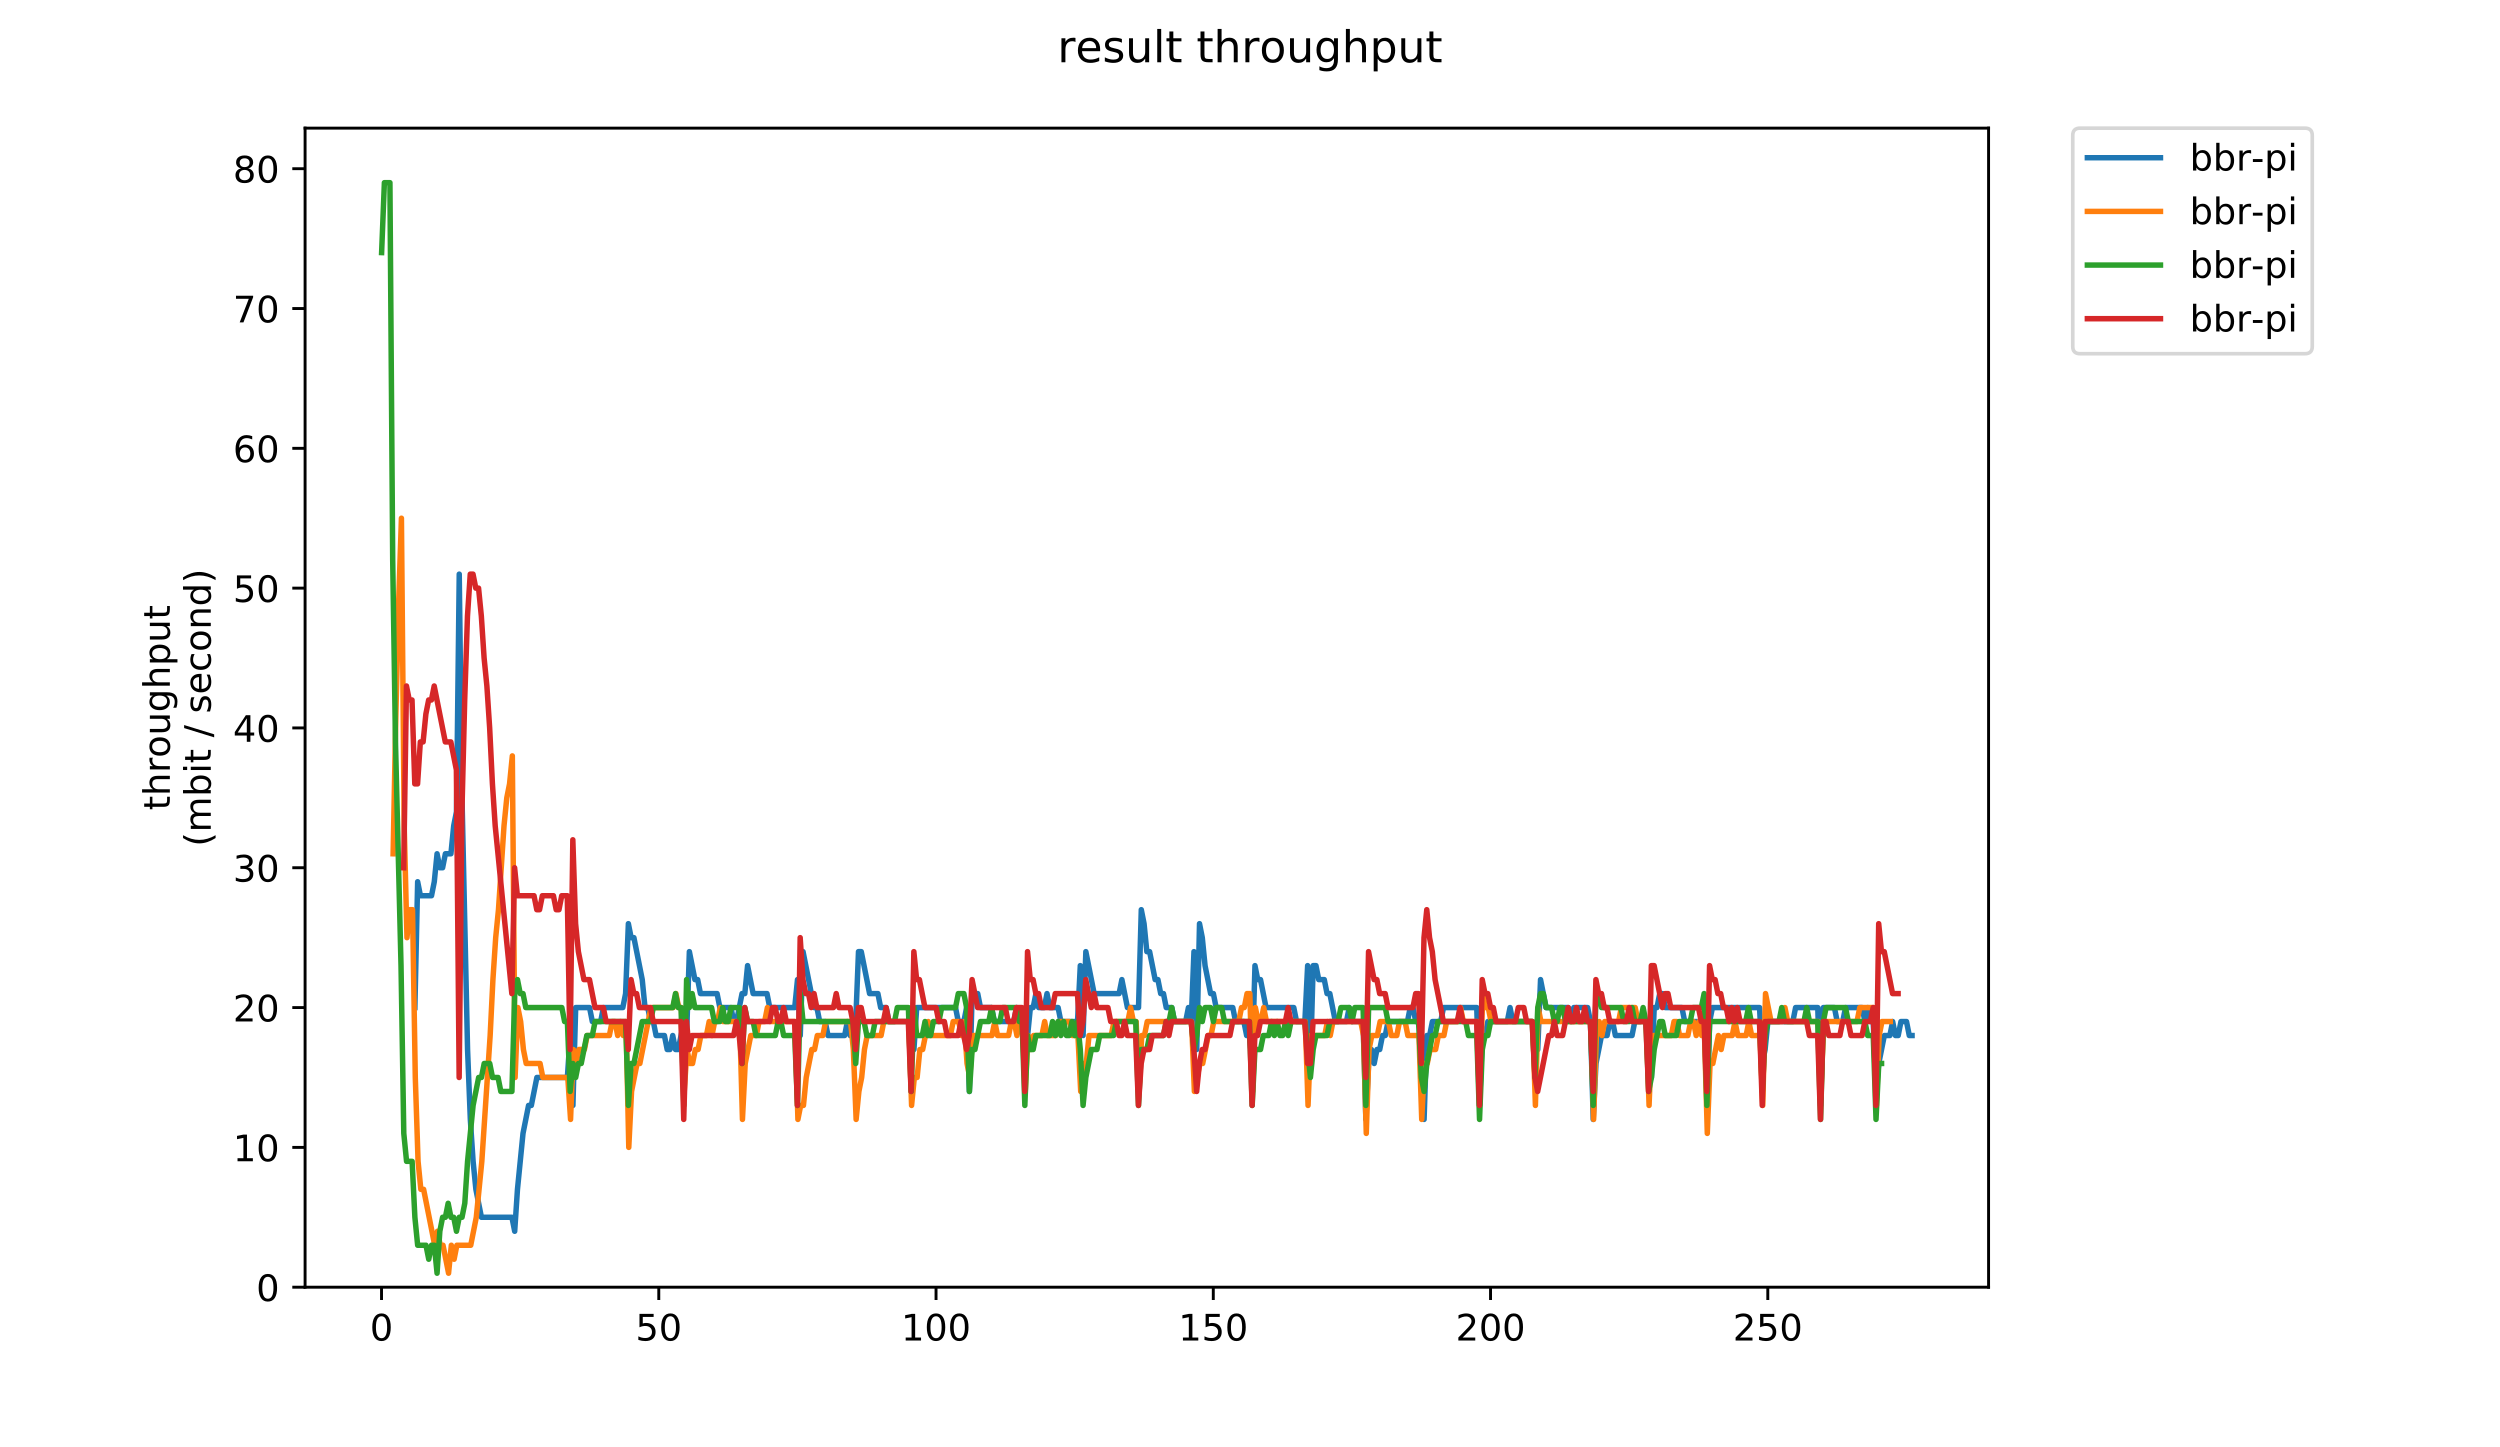 <?xml version="1.0" encoding="utf-8" standalone="no"?>
<!DOCTYPE svg PUBLIC "-//W3C//DTD SVG 1.1//EN"
  "http://www.w3.org/Graphics/SVG/1.1/DTD/svg11.dtd">
<!-- Created with matplotlib (https://matplotlib.org/) -->
<svg height="396pt" version="1.1" viewBox="0 0 684 396" width="684pt" xmlns="http://www.w3.org/2000/svg" xmlns:xlink="http://www.w3.org/1999/xlink">
 <defs>
  <style type="text/css">
*{stroke-linecap:butt;stroke-linejoin:round;}
  </style>
 </defs>
 <g id="figure_1">
  <g id="patch_1">
   <path d="M 0 396 
L 684 396 
L 684 0 
L 0 0 
z
" style="fill:#ffffff;"/>
  </g>
  <g id="axes_1">
   <g id="patch_2">
    <path d="M 83.472 352.174 
L 544.074 352.174 
L 544.074 35.062 
L 83.472 35.062 
z
" style="fill:#ffffff;"/>
   </g>
   <g id="matplotlib.axis_1">
    <g id="xtick_1">
     <g id="line2d_1">
      <defs>
       <path d="M 0 0 
L 0 3.5 
" id="m0db5b0844f" style="stroke:#000000;stroke-width:0.8;"/>
      </defs>
      <g>
       <use style="stroke:#000000;stroke-width:0.8;" x="104.386" xlink:href="#m0db5b0844f" y="352.174"/>
      </g>
     </g>
     <g id="text_1">
      <!-- 0 -->
      <defs>
       <path d="M 31.781 66.406 
Q 24.172 66.406 20.328 58.906 
Q 16.5 51.422 16.5 36.375 
Q 16.5 21.391 20.328 13.891 
Q 24.172 6.391 31.781 6.391 
Q 39.453 6.391 43.281 13.891 
Q 47.125 21.391 47.125 36.375 
Q 47.125 51.422 43.281 58.906 
Q 39.453 66.406 31.781 66.406 
z
M 31.781 74.219 
Q 44.047 74.219 50.516 64.516 
Q 56.984 54.828 56.984 36.375 
Q 56.984 17.969 50.516 8.266 
Q 44.047 -1.422 31.781 -1.422 
Q 19.531 -1.422 13.062 8.266 
Q 6.594 17.969 6.594 36.375 
Q 6.594 54.828 13.062 64.516 
Q 19.531 74.219 31.781 74.219 
z
" id="DejaVuSans-48"/>
      </defs>
      <g transform="translate(101.205 366.773)scale(0.1 -0.1)">
       <use xlink:href="#DejaVuSans-48"/>
      </g>
     </g>
    </g>
    <g id="xtick_2">
     <g id="line2d_2">
      <g>
       <use style="stroke:#000000;stroke-width:0.8;" x="180.243" xlink:href="#m0db5b0844f" y="352.174"/>
      </g>
     </g>
     <g id="text_2">
      <!-- 50 -->
      <defs>
       <path d="M 10.797 72.906 
L 49.516 72.906 
L 49.516 64.594 
L 19.828 64.594 
L 19.828 46.734 
Q 21.969 47.469 24.109 47.828 
Q 26.266 48.188 28.422 48.188 
Q 40.625 48.188 47.75 41.5 
Q 54.891 34.812 54.891 23.391 
Q 54.891 11.625 47.562 5.094 
Q 40.234 -1.422 26.906 -1.422 
Q 22.312 -1.422 17.547 -0.641 
Q 12.797 0.141 7.719 1.703 
L 7.719 11.625 
Q 12.109 9.234 16.797 8.062 
Q 21.484 6.891 26.703 6.891 
Q 35.156 6.891 40.078 11.328 
Q 45.016 15.766 45.016 23.391 
Q 45.016 31 40.078 35.438 
Q 35.156 39.891 26.703 39.891 
Q 22.75 39.891 18.812 39.016 
Q 14.891 38.141 10.797 36.281 
z
" id="DejaVuSans-53"/>
      </defs>
      <g transform="translate(173.88 366.773)scale(0.1 -0.1)">
       <use xlink:href="#DejaVuSans-53"/>
       <use x="63.623" xlink:href="#DejaVuSans-48"/>
      </g>
     </g>
    </g>
    <g id="xtick_3">
     <g id="line2d_3">
      <g>
       <use style="stroke:#000000;stroke-width:0.8;" x="256.099" xlink:href="#m0db5b0844f" y="352.174"/>
      </g>
     </g>
     <g id="text_3">
      <!-- 100 -->
      <defs>
       <path d="M 12.406 8.297 
L 28.516 8.297 
L 28.516 63.922 
L 10.984 60.406 
L 10.984 69.391 
L 28.422 72.906 
L 38.281 72.906 
L 38.281 8.297 
L 54.391 8.297 
L 54.391 0 
L 12.406 0 
z
" id="DejaVuSans-49"/>
      </defs>
      <g transform="translate(246.556 366.773)scale(0.1 -0.1)">
       <use xlink:href="#DejaVuSans-49"/>
       <use x="63.623" xlink:href="#DejaVuSans-48"/>
       <use x="127.246" xlink:href="#DejaVuSans-48"/>
      </g>
     </g>
    </g>
    <g id="xtick_4">
     <g id="line2d_4">
      <g>
       <use style="stroke:#000000;stroke-width:0.8;" x="331.956" xlink:href="#m0db5b0844f" y="352.174"/>
      </g>
     </g>
     <g id="text_4">
      <!-- 150 -->
      <g transform="translate(322.412 366.773)scale(0.1 -0.1)">
       <use xlink:href="#DejaVuSans-49"/>
       <use x="63.623" xlink:href="#DejaVuSans-53"/>
       <use x="127.246" xlink:href="#DejaVuSans-48"/>
      </g>
     </g>
    </g>
    <g id="xtick_5">
     <g id="line2d_5">
      <g>
       <use style="stroke:#000000;stroke-width:0.8;" x="407.813" xlink:href="#m0db5b0844f" y="352.174"/>
      </g>
     </g>
     <g id="text_5">
      <!-- 200 -->
      <defs>
       <path d="M 19.188 8.297 
L 53.609 8.297 
L 53.609 0 
L 7.328 0 
L 7.328 8.297 
Q 12.938 14.109 22.625 23.891 
Q 32.328 33.688 34.812 36.531 
Q 39.547 41.844 41.422 45.531 
Q 43.312 49.219 43.312 52.781 
Q 43.312 58.594 39.234 62.25 
Q 35.156 65.922 28.609 65.922 
Q 23.969 65.922 18.812 64.312 
Q 13.672 62.703 7.812 59.422 
L 7.812 69.391 
Q 13.766 71.781 18.938 73 
Q 24.125 74.219 28.422 74.219 
Q 39.75 74.219 46.484 68.547 
Q 53.219 62.891 53.219 53.422 
Q 53.219 48.922 51.531 44.891 
Q 49.859 40.875 45.406 35.406 
Q 44.188 33.984 37.641 27.219 
Q 31.109 20.453 19.188 8.297 
z
" id="DejaVuSans-50"/>
      </defs>
      <g transform="translate(398.269 366.773)scale(0.1 -0.1)">
       <use xlink:href="#DejaVuSans-50"/>
       <use x="63.623" xlink:href="#DejaVuSans-48"/>
       <use x="127.246" xlink:href="#DejaVuSans-48"/>
      </g>
     </g>
    </g>
    <g id="xtick_6">
     <g id="line2d_6">
      <g>
       <use style="stroke:#000000;stroke-width:0.8;" x="483.669" xlink:href="#m0db5b0844f" y="352.174"/>
      </g>
     </g>
     <g id="text_6">
      <!-- 250 -->
      <g transform="translate(474.126 366.773)scale(0.1 -0.1)">
       <use xlink:href="#DejaVuSans-50"/>
       <use x="63.623" xlink:href="#DejaVuSans-53"/>
       <use x="127.246" xlink:href="#DejaVuSans-48"/>
      </g>
     </g>
    </g>
   </g>
   <g id="matplotlib.axis_2">
    <g id="ytick_1">
     <g id="line2d_7">
      <defs>
       <path d="M 0 0 
L -3.5 0 
" id="meb0b88a85b" style="stroke:#000000;stroke-width:0.8;"/>
      </defs>
      <g>
       <use style="stroke:#000000;stroke-width:0.8;" x="83.472" xlink:href="#meb0b88a85b" y="352.174"/>
      </g>
     </g>
     <g id="text_7">
      <!-- 0 -->
      <g transform="translate(70.11 355.973)scale(0.1 -0.1)">
       <use xlink:href="#DejaVuSans-48"/>
      </g>
     </g>
    </g>
    <g id="ytick_2">
     <g id="line2d_8">
      <g>
       <use style="stroke:#000000;stroke-width:0.8;" x="83.472" xlink:href="#meb0b88a85b" y="313.922"/>
      </g>
     </g>
     <g id="text_8">
      <!-- 10 -->
      <g transform="translate(63.747 317.721)scale(0.1 -0.1)">
       <use xlink:href="#DejaVuSans-49"/>
       <use x="63.623" xlink:href="#DejaVuSans-48"/>
      </g>
     </g>
    </g>
    <g id="ytick_3">
     <g id="line2d_9">
      <g>
       <use style="stroke:#000000;stroke-width:0.8;" x="83.472" xlink:href="#meb0b88a85b" y="275.67"/>
      </g>
     </g>
     <g id="text_9">
      <!-- 20 -->
      <g transform="translate(63.747 279.469)scale(0.1 -0.1)">
       <use xlink:href="#DejaVuSans-50"/>
       <use x="63.623" xlink:href="#DejaVuSans-48"/>
      </g>
     </g>
    </g>
    <g id="ytick_4">
     <g id="line2d_10">
      <g>
       <use style="stroke:#000000;stroke-width:0.8;" x="83.472" xlink:href="#meb0b88a85b" y="237.417"/>
      </g>
     </g>
     <g id="text_10">
      <!-- 30 -->
      <defs>
       <path d="M 40.578 39.312 
Q 47.656 37.797 51.625 33 
Q 55.609 28.219 55.609 21.188 
Q 55.609 10.406 48.188 4.484 
Q 40.766 -1.422 27.094 -1.422 
Q 22.516 -1.422 17.656 -0.516 
Q 12.797 0.391 7.625 2.203 
L 7.625 11.719 
Q 11.719 9.328 16.594 8.109 
Q 21.484 6.891 26.812 6.891 
Q 36.078 6.891 40.938 10.547 
Q 45.797 14.203 45.797 21.188 
Q 45.797 27.641 41.281 31.266 
Q 36.766 34.906 28.719 34.906 
L 20.219 34.906 
L 20.219 43.016 
L 29.109 43.016 
Q 36.375 43.016 40.234 45.922 
Q 44.094 48.828 44.094 54.297 
Q 44.094 59.906 40.109 62.906 
Q 36.141 65.922 28.719 65.922 
Q 24.656 65.922 20.016 65.031 
Q 15.375 64.156 9.812 62.312 
L 9.812 71.094 
Q 15.438 72.656 20.344 73.438 
Q 25.25 74.219 29.594 74.219 
Q 40.828 74.219 47.359 69.109 
Q 53.906 64.016 53.906 55.328 
Q 53.906 49.266 50.438 45.094 
Q 46.969 40.922 40.578 39.312 
z
" id="DejaVuSans-51"/>
      </defs>
      <g transform="translate(63.747 241.216)scale(0.1 -0.1)">
       <use xlink:href="#DejaVuSans-51"/>
       <use x="63.623" xlink:href="#DejaVuSans-48"/>
      </g>
     </g>
    </g>
    <g id="ytick_5">
     <g id="line2d_11">
      <g>
       <use style="stroke:#000000;stroke-width:0.8;" x="83.472" xlink:href="#meb0b88a85b" y="199.165"/>
      </g>
     </g>
     <g id="text_11">
      <!-- 40 -->
      <defs>
       <path d="M 37.797 64.312 
L 12.891 25.391 
L 37.797 25.391 
z
M 35.203 72.906 
L 47.609 72.906 
L 47.609 25.391 
L 58.016 25.391 
L 58.016 17.188 
L 47.609 17.188 
L 47.609 0 
L 37.797 0 
L 37.797 17.188 
L 4.891 17.188 
L 4.891 26.703 
z
" id="DejaVuSans-52"/>
      </defs>
      <g transform="translate(63.747 202.964)scale(0.1 -0.1)">
       <use xlink:href="#DejaVuSans-52"/>
       <use x="63.623" xlink:href="#DejaVuSans-48"/>
      </g>
     </g>
    </g>
    <g id="ytick_6">
     <g id="line2d_12">
      <g>
       <use style="stroke:#000000;stroke-width:0.8;" x="83.472" xlink:href="#meb0b88a85b" y="160.913"/>
      </g>
     </g>
     <g id="text_12">
      <!-- 50 -->
      <g transform="translate(63.747 164.712)scale(0.1 -0.1)">
       <use xlink:href="#DejaVuSans-53"/>
       <use x="63.623" xlink:href="#DejaVuSans-48"/>
      </g>
     </g>
    </g>
    <g id="ytick_7">
     <g id="line2d_13">
      <g>
       <use style="stroke:#000000;stroke-width:0.8;" x="83.472" xlink:href="#meb0b88a85b" y="122.66"/>
      </g>
     </g>
     <g id="text_13">
      <!-- 60 -->
      <defs>
       <path d="M 33.016 40.375 
Q 26.375 40.375 22.484 35.828 
Q 18.609 31.297 18.609 23.391 
Q 18.609 15.531 22.484 10.953 
Q 26.375 6.391 33.016 6.391 
Q 39.656 6.391 43.531 10.953 
Q 47.406 15.531 47.406 23.391 
Q 47.406 31.297 43.531 35.828 
Q 39.656 40.375 33.016 40.375 
z
M 52.594 71.297 
L 52.594 62.312 
Q 48.875 64.062 45.094 64.984 
Q 41.312 65.922 37.594 65.922 
Q 27.828 65.922 22.672 59.328 
Q 17.531 52.734 16.797 39.406 
Q 19.672 43.656 24.016 45.922 
Q 28.375 48.188 33.594 48.188 
Q 44.578 48.188 50.953 41.516 
Q 57.328 34.859 57.328 23.391 
Q 57.328 12.156 50.688 5.359 
Q 44.047 -1.422 33.016 -1.422 
Q 20.359 -1.422 13.672 8.266 
Q 6.984 17.969 6.984 36.375 
Q 6.984 53.656 15.188 63.938 
Q 23.391 74.219 37.203 74.219 
Q 40.922 74.219 44.703 73.484 
Q 48.484 72.75 52.594 71.297 
z
" id="DejaVuSans-54"/>
      </defs>
      <g transform="translate(63.747 126.46)scale(0.1 -0.1)">
       <use xlink:href="#DejaVuSans-54"/>
       <use x="63.623" xlink:href="#DejaVuSans-48"/>
      </g>
     </g>
    </g>
    <g id="ytick_8">
     <g id="line2d_14">
      <g>
       <use style="stroke:#000000;stroke-width:0.8;" x="83.472" xlink:href="#meb0b88a85b" y="84.408"/>
      </g>
     </g>
     <g id="text_14">
      <!-- 70 -->
      <defs>
       <path d="M 8.203 72.906 
L 55.078 72.906 
L 55.078 68.703 
L 28.609 0 
L 18.312 0 
L 43.219 64.594 
L 8.203 64.594 
z
" id="DejaVuSans-55"/>
      </defs>
      <g transform="translate(63.747 88.207)scale(0.1 -0.1)">
       <use xlink:href="#DejaVuSans-55"/>
       <use x="63.623" xlink:href="#DejaVuSans-48"/>
      </g>
     </g>
    </g>
    <g id="ytick_9">
     <g id="line2d_15">
      <g>
       <use style="stroke:#000000;stroke-width:0.8;" x="83.472" xlink:href="#meb0b88a85b" y="46.156"/>
      </g>
     </g>
     <g id="text_15">
      <!-- 80 -->
      <defs>
       <path d="M 31.781 34.625 
Q 24.75 34.625 20.719 30.859 
Q 16.703 27.094 16.703 20.516 
Q 16.703 13.922 20.719 10.156 
Q 24.75 6.391 31.781 6.391 
Q 38.812 6.391 42.859 10.172 
Q 46.922 13.969 46.922 20.516 
Q 46.922 27.094 42.891 30.859 
Q 38.875 34.625 31.781 34.625 
z
M 21.922 38.812 
Q 15.578 40.375 12.031 44.719 
Q 8.5 49.078 8.5 55.328 
Q 8.5 64.062 14.719 69.141 
Q 20.953 74.219 31.781 74.219 
Q 42.672 74.219 48.875 69.141 
Q 55.078 64.062 55.078 55.328 
Q 55.078 49.078 51.531 44.719 
Q 48 40.375 41.703 38.812 
Q 48.828 37.156 52.797 32.312 
Q 56.781 27.484 56.781 20.516 
Q 56.781 9.906 50.312 4.234 
Q 43.844 -1.422 31.781 -1.422 
Q 19.734 -1.422 13.25 4.234 
Q 6.781 9.906 6.781 20.516 
Q 6.781 27.484 10.781 32.312 
Q 14.797 37.156 21.922 38.812 
z
M 18.312 54.391 
Q 18.312 48.734 21.844 45.562 
Q 25.391 42.391 31.781 42.391 
Q 38.141 42.391 41.719 45.562 
Q 45.312 48.734 45.312 54.391 
Q 45.312 60.062 41.719 63.234 
Q 38.141 66.406 31.781 66.406 
Q 25.391 66.406 21.844 63.234 
Q 18.312 60.062 18.312 54.391 
z
" id="DejaVuSans-56"/>
      </defs>
      <g transform="translate(63.747 49.955)scale(0.1 -0.1)">
       <use xlink:href="#DejaVuSans-56"/>
       <use x="63.623" xlink:href="#DejaVuSans-48"/>
      </g>
     </g>
    </g>
    <g id="text_16">
     <!-- throughput -->
     <defs>
      <path d="M 18.312 70.219 
L 18.312 54.688 
L 36.812 54.688 
L 36.812 47.703 
L 18.312 47.703 
L 18.312 18.016 
Q 18.312 11.328 20.141 9.422 
Q 21.969 7.516 27.594 7.516 
L 36.812 7.516 
L 36.812 0 
L 27.594 0 
Q 17.188 0 13.234 3.875 
Q 9.281 7.766 9.281 18.016 
L 9.281 47.703 
L 2.688 47.703 
L 2.688 54.688 
L 9.281 54.688 
L 9.281 70.219 
z
" id="DejaVuSans-116"/>
      <path d="M 54.891 33.016 
L 54.891 0 
L 45.906 0 
L 45.906 32.719 
Q 45.906 40.484 42.875 44.328 
Q 39.844 48.188 33.797 48.188 
Q 26.516 48.188 22.312 43.547 
Q 18.109 38.922 18.109 30.906 
L 18.109 0 
L 9.078 0 
L 9.078 75.984 
L 18.109 75.984 
L 18.109 46.188 
Q 21.344 51.125 25.703 53.562 
Q 30.078 56 35.797 56 
Q 45.219 56 50.047 50.172 
Q 54.891 44.344 54.891 33.016 
z
" id="DejaVuSans-104"/>
      <path d="M 41.109 46.297 
Q 39.594 47.172 37.812 47.578 
Q 36.031 48 33.891 48 
Q 26.266 48 22.188 43.047 
Q 18.109 38.094 18.109 28.812 
L 18.109 0 
L 9.078 0 
L 9.078 54.688 
L 18.109 54.688 
L 18.109 46.188 
Q 20.953 51.172 25.484 53.578 
Q 30.031 56 36.531 56 
Q 37.453 56 38.578 55.875 
Q 39.703 55.766 41.062 55.516 
z
" id="DejaVuSans-114"/>
      <path d="M 30.609 48.391 
Q 23.391 48.391 19.188 42.75 
Q 14.984 37.109 14.984 27.297 
Q 14.984 17.484 19.156 11.844 
Q 23.344 6.203 30.609 6.203 
Q 37.797 6.203 41.984 11.859 
Q 46.188 17.531 46.188 27.297 
Q 46.188 37.016 41.984 42.703 
Q 37.797 48.391 30.609 48.391 
z
M 30.609 56 
Q 42.328 56 49.016 48.375 
Q 55.719 40.766 55.719 27.297 
Q 55.719 13.875 49.016 6.219 
Q 42.328 -1.422 30.609 -1.422 
Q 18.844 -1.422 12.172 6.219 
Q 5.516 13.875 5.516 27.297 
Q 5.516 40.766 12.172 48.375 
Q 18.844 56 30.609 56 
z
" id="DejaVuSans-111"/>
      <path d="M 8.5 21.578 
L 8.5 54.688 
L 17.484 54.688 
L 17.484 21.922 
Q 17.484 14.156 20.5 10.266 
Q 23.531 6.391 29.594 6.391 
Q 36.859 6.391 41.078 11.031 
Q 45.312 15.672 45.312 23.688 
L 45.312 54.688 
L 54.297 54.688 
L 54.297 0 
L 45.312 0 
L 45.312 8.406 
Q 42.047 3.422 37.719 1 
Q 33.406 -1.422 27.688 -1.422 
Q 18.266 -1.422 13.375 4.438 
Q 8.5 10.297 8.5 21.578 
z
M 31.109 56 
z
" id="DejaVuSans-117"/>
      <path d="M 45.406 27.984 
Q 45.406 37.75 41.375 43.109 
Q 37.359 48.484 30.078 48.484 
Q 22.859 48.484 18.828 43.109 
Q 14.797 37.75 14.797 27.984 
Q 14.797 18.266 18.828 12.891 
Q 22.859 7.516 30.078 7.516 
Q 37.359 7.516 41.375 12.891 
Q 45.406 18.266 45.406 27.984 
z
M 54.391 6.781 
Q 54.391 -7.172 48.188 -13.984 
Q 42 -20.797 29.203 -20.797 
Q 24.469 -20.797 20.266 -20.094 
Q 16.062 -19.391 12.109 -17.922 
L 12.109 -9.188 
Q 16.062 -11.328 19.922 -12.344 
Q 23.781 -13.375 27.781 -13.375 
Q 36.625 -13.375 41.016 -8.766 
Q 45.406 -4.156 45.406 5.172 
L 45.406 9.625 
Q 42.625 4.781 38.281 2.391 
Q 33.938 0 27.875 0 
Q 17.828 0 11.672 7.656 
Q 5.516 15.328 5.516 27.984 
Q 5.516 40.672 11.672 48.328 
Q 17.828 56 27.875 56 
Q 33.938 56 38.281 53.609 
Q 42.625 51.219 45.406 46.391 
L 45.406 54.688 
L 54.391 54.688 
z
" id="DejaVuSans-103"/>
      <path d="M 18.109 8.203 
L 18.109 -20.797 
L 9.078 -20.797 
L 9.078 54.688 
L 18.109 54.688 
L 18.109 46.391 
Q 20.953 51.266 25.266 53.625 
Q 29.594 56 35.594 56 
Q 45.562 56 51.781 48.094 
Q 58.016 40.188 58.016 27.297 
Q 58.016 14.406 51.781 6.484 
Q 45.562 -1.422 35.594 -1.422 
Q 29.594 -1.422 25.266 0.953 
Q 20.953 3.328 18.109 8.203 
z
M 48.688 27.297 
Q 48.688 37.203 44.609 42.844 
Q 40.531 48.484 33.406 48.484 
Q 26.266 48.484 22.188 42.844 
Q 18.109 37.203 18.109 27.297 
Q 18.109 17.391 22.188 11.75 
Q 26.266 6.109 33.406 6.109 
Q 40.531 6.109 44.609 11.75 
Q 48.688 17.391 48.688 27.297 
z
" id="DejaVuSans-112"/>
     </defs>
     <g transform="translate(46.47 221.675)rotate(-90)scale(0.1 -0.1)">
      <use xlink:href="#DejaVuSans-116"/>
      <use x="39.209" xlink:href="#DejaVuSans-104"/>
      <use x="102.588" xlink:href="#DejaVuSans-114"/>
      <use x="143.67" xlink:href="#DejaVuSans-111"/>
      <use x="204.852" xlink:href="#DejaVuSans-117"/>
      <use x="268.23" xlink:href="#DejaVuSans-103"/>
      <use x="331.707" xlink:href="#DejaVuSans-104"/>
      <use x="395.086" xlink:href="#DejaVuSans-112"/>
      <use x="458.562" xlink:href="#DejaVuSans-117"/>
      <use x="521.941" xlink:href="#DejaVuSans-116"/>
     </g>
     <!-- (mbit / second) -->
     <defs>
      <path d="M 31 75.875 
Q 24.469 64.656 21.281 53.656 
Q 18.109 42.672 18.109 31.391 
Q 18.109 20.125 21.312 9.062 
Q 24.516 -2 31 -13.188 
L 23.188 -13.188 
Q 15.875 -1.703 12.234 9.375 
Q 8.594 20.453 8.594 31.391 
Q 8.594 42.281 12.203 53.312 
Q 15.828 64.359 23.188 75.875 
z
" id="DejaVuSans-40"/>
      <path d="M 52 44.188 
Q 55.375 50.25 60.062 53.125 
Q 64.75 56 71.094 56 
Q 79.641 56 84.281 50.016 
Q 88.922 44.047 88.922 33.016 
L 88.922 0 
L 79.891 0 
L 79.891 32.719 
Q 79.891 40.578 77.094 44.375 
Q 74.312 48.188 68.609 48.188 
Q 61.625 48.188 57.562 43.547 
Q 53.516 38.922 53.516 30.906 
L 53.516 0 
L 44.484 0 
L 44.484 32.719 
Q 44.484 40.625 41.703 44.406 
Q 38.922 48.188 33.109 48.188 
Q 26.219 48.188 22.156 43.531 
Q 18.109 38.875 18.109 30.906 
L 18.109 0 
L 9.078 0 
L 9.078 54.688 
L 18.109 54.688 
L 18.109 46.188 
Q 21.188 51.219 25.484 53.609 
Q 29.781 56 35.688 56 
Q 41.656 56 45.828 52.969 
Q 50 49.953 52 44.188 
z
" id="DejaVuSans-109"/>
      <path d="M 48.688 27.297 
Q 48.688 37.203 44.609 42.844 
Q 40.531 48.484 33.406 48.484 
Q 26.266 48.484 22.188 42.844 
Q 18.109 37.203 18.109 27.297 
Q 18.109 17.391 22.188 11.75 
Q 26.266 6.109 33.406 6.109 
Q 40.531 6.109 44.609 11.75 
Q 48.688 17.391 48.688 27.297 
z
M 18.109 46.391 
Q 20.953 51.266 25.266 53.625 
Q 29.594 56 35.594 56 
Q 45.562 56 51.781 48.094 
Q 58.016 40.188 58.016 27.297 
Q 58.016 14.406 51.781 6.484 
Q 45.562 -1.422 35.594 -1.422 
Q 29.594 -1.422 25.266 0.953 
Q 20.953 3.328 18.109 8.203 
L 18.109 0 
L 9.078 0 
L 9.078 75.984 
L 18.109 75.984 
z
" id="DejaVuSans-98"/>
      <path d="M 9.422 54.688 
L 18.406 54.688 
L 18.406 0 
L 9.422 0 
z
M 9.422 75.984 
L 18.406 75.984 
L 18.406 64.594 
L 9.422 64.594 
z
" id="DejaVuSans-105"/>
      <path id="DejaVuSans-32"/>
      <path d="M 25.391 72.906 
L 33.688 72.906 
L 8.297 -9.281 
L 0 -9.281 
z
" id="DejaVuSans-47"/>
      <path d="M 44.281 53.078 
L 44.281 44.578 
Q 40.484 46.531 36.375 47.5 
Q 32.281 48.484 27.875 48.484 
Q 21.188 48.484 17.844 46.438 
Q 14.5 44.391 14.5 40.281 
Q 14.5 37.156 16.891 35.375 
Q 19.281 33.594 26.516 31.984 
L 29.594 31.297 
Q 39.156 29.25 43.188 25.516 
Q 47.219 21.781 47.219 15.094 
Q 47.219 7.469 41.188 3.016 
Q 35.156 -1.422 24.609 -1.422 
Q 20.219 -1.422 15.453 -0.562 
Q 10.688 0.297 5.422 2 
L 5.422 11.281 
Q 10.406 8.688 15.234 7.391 
Q 20.062 6.109 24.812 6.109 
Q 31.156 6.109 34.562 8.281 
Q 37.984 10.453 37.984 14.406 
Q 37.984 18.062 35.516 20.016 
Q 33.062 21.969 24.703 23.781 
L 21.578 24.516 
Q 13.234 26.266 9.516 29.906 
Q 5.812 33.547 5.812 39.891 
Q 5.812 47.609 11.281 51.797 
Q 16.75 56 26.812 56 
Q 31.781 56 36.172 55.266 
Q 40.578 54.547 44.281 53.078 
z
" id="DejaVuSans-115"/>
      <path d="M 56.203 29.594 
L 56.203 25.203 
L 14.891 25.203 
Q 15.484 15.922 20.484 11.062 
Q 25.484 6.203 34.422 6.203 
Q 39.594 6.203 44.453 7.469 
Q 49.312 8.734 54.109 11.281 
L 54.109 2.781 
Q 49.266 0.734 44.188 -0.344 
Q 39.109 -1.422 33.891 -1.422 
Q 20.797 -1.422 13.156 6.188 
Q 5.516 13.812 5.516 26.812 
Q 5.516 40.234 12.766 48.109 
Q 20.016 56 32.328 56 
Q 43.359 56 49.781 48.891 
Q 56.203 41.797 56.203 29.594 
z
M 47.219 32.234 
Q 47.125 39.594 43.094 43.984 
Q 39.062 48.391 32.422 48.391 
Q 24.906 48.391 20.391 44.141 
Q 15.875 39.891 15.188 32.172 
z
" id="DejaVuSans-101"/>
      <path d="M 48.781 52.594 
L 48.781 44.188 
Q 44.969 46.297 41.141 47.344 
Q 37.312 48.391 33.406 48.391 
Q 24.656 48.391 19.812 42.844 
Q 14.984 37.312 14.984 27.297 
Q 14.984 17.281 19.812 11.734 
Q 24.656 6.203 33.406 6.203 
Q 37.312 6.203 41.141 7.25 
Q 44.969 8.297 48.781 10.406 
L 48.781 2.094 
Q 45.016 0.344 40.984 -0.531 
Q 36.969 -1.422 32.422 -1.422 
Q 20.062 -1.422 12.781 6.344 
Q 5.516 14.109 5.516 27.297 
Q 5.516 40.672 12.859 48.328 
Q 20.219 56 33.016 56 
Q 37.156 56 41.109 55.141 
Q 45.062 54.297 48.781 52.594 
z
" id="DejaVuSans-99"/>
      <path d="M 54.891 33.016 
L 54.891 0 
L 45.906 0 
L 45.906 32.719 
Q 45.906 40.484 42.875 44.328 
Q 39.844 48.188 33.797 48.188 
Q 26.516 48.188 22.312 43.547 
Q 18.109 38.922 18.109 30.906 
L 18.109 0 
L 9.078 0 
L 9.078 54.688 
L 18.109 54.688 
L 18.109 46.188 
Q 21.344 51.125 25.703 53.562 
Q 30.078 56 35.797 56 
Q 45.219 56 50.047 50.172 
Q 54.891 44.344 54.891 33.016 
z
" id="DejaVuSans-110"/>
      <path d="M 45.406 46.391 
L 45.406 75.984 
L 54.391 75.984 
L 54.391 0 
L 45.406 0 
L 45.406 8.203 
Q 42.578 3.328 38.25 0.953 
Q 33.938 -1.422 27.875 -1.422 
Q 17.969 -1.422 11.734 6.484 
Q 5.516 14.406 5.516 27.297 
Q 5.516 40.188 11.734 48.094 
Q 17.969 56 27.875 56 
Q 33.938 56 38.25 53.625 
Q 42.578 51.266 45.406 46.391 
z
M 14.797 27.297 
Q 14.797 17.391 18.875 11.75 
Q 22.953 6.109 30.078 6.109 
Q 37.203 6.109 41.297 11.75 
Q 45.406 17.391 45.406 27.297 
Q 45.406 37.203 41.297 42.844 
Q 37.203 48.484 30.078 48.484 
Q 22.953 48.484 18.875 42.844 
Q 14.797 37.203 14.797 27.297 
z
" id="DejaVuSans-100"/>
      <path d="M 8.016 75.875 
L 15.828 75.875 
Q 23.141 64.359 26.781 53.312 
Q 30.422 42.281 30.422 31.391 
Q 30.422 20.453 26.781 9.375 
Q 23.141 -1.703 15.828 -13.188 
L 8.016 -13.188 
Q 14.5 -2 17.703 9.062 
Q 20.906 20.125 20.906 31.391 
Q 20.906 42.672 17.703 53.656 
Q 14.5 64.656 8.016 75.875 
z
" id="DejaVuSans-41"/>
     </defs>
     <g transform="translate(57.668 231.609)rotate(-90)scale(0.1 -0.1)">
      <use xlink:href="#DejaVuSans-40"/>
      <use x="39.014" xlink:href="#DejaVuSans-109"/>
      <use x="136.426" xlink:href="#DejaVuSans-98"/>
      <use x="199.902" xlink:href="#DejaVuSans-105"/>
      <use x="227.686" xlink:href="#DejaVuSans-116"/>
      <use x="266.895" xlink:href="#DejaVuSans-32"/>
      <use x="298.682" xlink:href="#DejaVuSans-47"/>
      <use x="332.373" xlink:href="#DejaVuSans-32"/>
      <use x="364.16" xlink:href="#DejaVuSans-115"/>
      <use x="416.26" xlink:href="#DejaVuSans-101"/>
      <use x="477.783" xlink:href="#DejaVuSans-99"/>
      <use x="532.764" xlink:href="#DejaVuSans-111"/>
      <use x="593.945" xlink:href="#DejaVuSans-110"/>
      <use x="657.324" xlink:href="#DejaVuSans-100"/>
      <use x="720.801" xlink:href="#DejaVuSans-41"/>
     </g>
    </g>
   </g>
   <g id="line2d_16">
    <path clip-path="url(#padade8890e)" d="M 113.512 275.67 
L 114.27 241.242 
L 115.029 245.068 
L 118.063 245.068 
L 118.822 241.242 
L 119.58 233.592 
L 120.339 237.417 
L 121.097 237.417 
L 121.856 233.592 
L 123.373 233.592 
L 124.132 225.942 
L 124.89 222.116 
L 125.649 157.087 
L 126.407 218.291 
L 127.924 287.145 
L 128.683 306.271 
L 129.441 317.747 
L 130.2 325.398 
L 131.717 333.048 
L 140.061 333.048 
L 140.82 336.873 
L 141.579 325.398 
L 143.096 310.097 
L 144.613 302.446 
L 145.371 302.446 
L 146.889 294.796 
L 155.233 294.796 
L 155.991 283.32 
L 156.75 302.446 
L 157.508 275.67 
L 161.301 275.67 
L 162.06 279.495 
L 164.336 279.495 
L 165.094 275.67 
L 170.404 275.67 
L 171.163 271.844 
L 171.921 252.718 
L 172.68 256.543 
L 173.438 256.543 
L 175.714 268.019 
L 176.473 275.67 
L 177.231 275.67 
L 177.99 279.495 
L 178.748 279.495 
L 179.507 283.32 
L 181.783 283.32 
L 182.541 287.145 
L 183.3 287.145 
L 184.058 283.32 
L 184.817 287.145 
L 185.575 287.145 
L 187.093 279.495 
L 187.851 283.32 
L 188.61 260.369 
L 190.127 268.019 
L 190.885 268.019 
L 191.644 271.844 
L 196.195 271.844 
L 196.954 275.67 
L 199.988 275.67 
L 200.747 279.495 
L 201.505 279.495 
L 203.022 271.844 
L 203.781 271.844 
L 204.54 264.194 
L 206.057 271.844 
L 209.85 271.844 
L 210.608 275.67 
L 217.435 275.67 
L 218.194 268.019 
L 218.952 283.32 
L 219.711 260.369 
L 222.745 275.67 
L 223.504 275.67 
L 224.262 279.495 
L 225.779 279.495 
L 226.538 283.32 
L 231.089 283.32 
L 231.848 279.495 
L 232.607 283.32 
L 233.365 279.495 
L 234.124 279.495 
L 234.882 260.369 
L 235.641 260.369 
L 237.916 271.844 
L 240.192 271.844 
L 240.951 275.67 
L 242.468 275.67 
L 243.226 279.495 
L 248.536 279.495 
L 250.054 287.145 
L 250.812 275.67 
L 261.432 275.67 
L 262.191 279.495 
L 263.708 279.495 
L 264.466 275.67 
L 265.225 298.621 
L 265.983 271.844 
L 267.501 271.844 
L 268.259 275.67 
L 271.293 275.67 
L 272.052 279.495 
L 277.362 279.495 
L 278.121 275.67 
L 278.879 279.495 
L 279.638 279.495 
L 280.396 290.97 
L 281.913 275.67 
L 282.672 275.67 
L 283.43 271.844 
L 284.189 275.67 
L 285.706 275.67 
L 286.465 271.844 
L 287.223 275.67 
L 289.499 275.67 
L 290.258 279.495 
L 294.809 279.495 
L 295.568 264.194 
L 296.326 283.32 
L 297.085 260.369 
L 299.36 271.844 
L 306.187 271.844 
L 306.946 268.019 
L 308.463 275.67 
L 311.497 275.67 
L 312.256 248.893 
L 313.015 252.718 
L 313.773 260.369 
L 314.532 260.369 
L 316.049 268.019 
L 316.807 268.019 
L 317.566 271.844 
L 318.325 271.844 
L 319.083 275.67 
L 320.6 275.67 
L 321.359 279.495 
L 324.393 279.495 
L 325.152 275.67 
L 325.91 279.495 
L 326.669 260.369 
L 327.427 287.145 
L 328.186 252.718 
L 328.944 256.543 
L 329.703 264.194 
L 331.22 271.844 
L 331.979 271.844 
L 332.737 275.67 
L 337.289 275.67 
L 338.047 279.495 
L 340.323 279.495 
L 341.082 283.32 
L 341.84 283.32 
L 342.599 290.97 
L 343.357 264.194 
L 344.116 268.019 
L 344.874 268.019 
L 346.391 275.67 
L 353.977 275.67 
L 354.736 279.495 
L 357.011 279.495 
L 357.77 264.194 
L 358.529 290.97 
L 359.287 264.194 
L 360.046 264.194 
L 360.804 268.019 
L 362.321 268.019 
L 363.08 271.844 
L 363.839 271.844 
L 365.356 279.495 
L 368.39 279.495 
L 369.148 275.67 
L 369.907 279.495 
L 372.941 279.495 
L 373.7 306.271 
L 374.458 290.97 
L 375.217 287.145 
L 375.976 290.97 
L 376.734 287.145 
L 377.493 287.145 
L 378.251 283.32 
L 379.01 283.32 
L 379.768 279.495 
L 385.078 279.495 
L 385.837 275.67 
L 386.596 275.67 
L 387.354 279.495 
L 388.113 279.495 
L 388.871 283.32 
L 389.63 306.271 
L 390.388 283.32 
L 391.147 283.32 
L 391.905 279.495 
L 394.181 279.495 
L 394.94 275.67 
L 404.043 275.67 
L 404.801 302.446 
L 405.56 283.32 
L 406.318 283.32 
L 407.077 279.495 
L 412.387 279.495 
L 413.145 275.67 
L 413.904 279.495 
L 419.214 279.495 
L 420.731 287.145 
L 421.49 268.019 
L 423.007 275.67 
L 429.075 275.67 
L 429.834 279.495 
L 430.592 275.67 
L 434.385 275.67 
L 435.144 279.495 
L 435.902 306.271 
L 436.661 290.97 
L 438.178 283.32 
L 439.695 283.32 
L 440.454 279.495 
L 441.212 279.495 
L 441.971 283.32 
L 446.522 283.32 
L 447.281 279.495 
L 450.315 279.495 
L 451.832 294.796 
L 452.591 275.67 
L 453.349 275.67 
L 454.108 271.844 
L 454.866 271.844 
L 455.625 275.67 
L 460.176 275.67 
L 460.935 279.495 
L 466.245 279.495 
L 467.004 302.446 
L 467.762 279.495 
L 468.521 275.67 
L 481.416 275.67 
L 482.175 290.97 
L 482.933 287.145 
L 483.692 279.495 
L 490.519 279.495 
L 491.278 275.67 
L 497.346 275.67 
L 498.105 302.446 
L 498.863 275.67 
L 501.898 275.67 
L 502.656 279.495 
L 504.173 279.495 
L 504.932 275.67 
L 509.483 275.67 
L 510.242 279.495 
L 511 275.67 
L 511.759 279.495 
L 512.518 279.495 
L 513.276 298.621 
L 514.035 290.97 
L 515.552 283.32 
L 517.069 283.32 
L 517.828 279.495 
L 518.586 283.32 
L 519.345 283.32 
L 520.103 279.495 
L 521.62 279.495 
L 522.379 283.32 
L 523.137 283.32 
L 523.137 283.32 
" style="fill:none;stroke:#1f77b4;stroke-linecap:square;stroke-width:1.5;"/>
   </g>
   <g id="line2d_17">
    <path clip-path="url(#padade8890e)" d="M 107.555 233.592 
L 108.314 195.34 
L 109.072 164.738 
L 109.831 141.786 
L 110.59 225.942 
L 111.348 256.543 
L 112.107 248.893 
L 112.865 248.893 
L 113.624 294.796 
L 114.382 317.747 
L 115.141 325.398 
L 115.9 325.398 
L 118.934 340.698 
L 119.692 336.873 
L 120.451 340.698 
L 121.21 340.698 
L 122.727 348.349 
L 123.485 340.698 
L 124.244 344.524 
L 125.002 340.698 
L 128.795 340.698 
L 130.312 333.048 
L 131.829 317.747 
L 134.105 283.32 
L 134.864 268.019 
L 135.622 256.543 
L 136.381 248.893 
L 137.898 225.942 
L 138.657 218.291 
L 139.415 214.466 
L 140.174 206.815 
L 140.932 294.796 
L 141.691 275.67 
L 142.449 279.495 
L 143.208 287.145 
L 143.967 290.97 
L 147.759 290.97 
L 148.518 294.796 
L 155.345 294.796 
L 156.104 306.271 
L 156.862 287.145 
L 157.621 290.97 
L 158.379 287.145 
L 159.896 287.145 
L 160.655 283.32 
L 166.723 283.32 
L 167.482 279.495 
L 168.241 279.495 
L 168.999 283.32 
L 169.758 279.495 
L 170.516 283.32 
L 171.275 279.495 
L 172.033 313.922 
L 172.792 298.621 
L 174.309 290.97 
L 175.068 290.97 
L 178.102 275.67 
L 184.171 275.67 
L 184.929 271.844 
L 185.688 275.67 
L 186.446 275.67 
L 187.205 298.621 
L 187.963 287.145 
L 188.722 290.97 
L 189.48 290.97 
L 190.239 287.145 
L 190.998 287.145 
L 191.756 283.32 
L 193.273 283.32 
L 194.032 279.495 
L 194.79 283.32 
L 195.549 279.495 
L 196.308 279.495 
L 197.066 275.67 
L 197.825 279.495 
L 202.376 279.495 
L 203.135 306.271 
L 203.893 290.97 
L 205.41 283.32 
L 206.928 283.32 
L 207.686 279.495 
L 209.203 279.495 
L 209.962 275.67 
L 210.72 279.495 
L 217.547 279.495 
L 218.306 306.271 
L 219.065 302.446 
L 219.823 302.446 
L 220.582 294.796 
L 222.099 287.145 
L 222.857 287.145 
L 223.616 283.32 
L 225.133 283.32 
L 225.892 279.495 
L 232.719 279.495 
L 233.477 287.145 
L 234.236 306.271 
L 234.994 298.621 
L 235.753 294.796 
L 236.512 287.145 
L 237.27 283.32 
L 241.063 283.32 
L 241.822 279.495 
L 248.649 279.495 
L 249.407 302.446 
L 250.166 294.796 
L 250.924 294.796 
L 251.683 287.145 
L 252.442 287.145 
L 253.959 279.495 
L 254.717 283.32 
L 260.027 283.32 
L 260.786 279.495 
L 262.303 279.495 
L 263.061 283.32 
L 263.82 279.495 
L 264.579 290.97 
L 265.337 294.796 
L 266.096 283.32 
L 271.406 283.32 
L 272.164 279.495 
L 272.923 283.32 
L 275.957 283.32 
L 276.716 279.495 
L 277.474 279.495 
L 278.233 283.32 
L 278.991 279.495 
L 279.75 279.495 
L 280.508 298.621 
L 281.267 283.32 
L 282.026 287.145 
L 282.784 283.32 
L 285.06 283.32 
L 285.818 279.495 
L 286.577 283.32 
L 288.853 283.32 
L 289.611 279.495 
L 292.646 279.495 
L 293.404 283.32 
L 294.921 283.32 
L 295.68 298.621 
L 296.438 290.97 
L 297.197 290.97 
L 297.955 283.32 
L 304.024 283.32 
L 304.783 279.495 
L 308.575 279.495 
L 309.334 275.67 
L 310.093 279.495 
L 310.851 279.495 
L 311.61 298.621 
L 312.368 283.32 
L 313.127 283.32 
L 313.885 279.495 
L 326.022 279.495 
L 326.781 298.621 
L 328.298 290.97 
L 329.057 290.97 
L 330.574 283.32 
L 331.332 283.32 
L 332.091 279.495 
L 338.918 279.495 
L 339.677 275.67 
L 340.435 275.67 
L 341.194 271.844 
L 341.952 271.844 
L 342.711 298.621 
L 343.469 275.67 
L 344.228 279.495 
L 344.987 279.495 
L 345.745 275.67 
L 346.504 279.495 
L 357.124 279.495 
L 357.882 302.446 
L 358.641 283.32 
L 362.434 283.32 
L 363.192 279.495 
L 363.951 283.32 
L 364.709 279.495 
L 372.295 279.495 
L 373.054 283.32 
L 373.812 310.097 
L 374.571 287.145 
L 375.329 283.32 
L 376.846 283.32 
L 377.605 279.495 
L 379.881 279.495 
L 380.639 283.32 
L 382.156 283.32 
L 382.915 279.495 
L 384.432 279.495 
L 385.191 283.32 
L 388.225 283.32 
L 388.983 306.271 
L 389.742 290.97 
L 390.501 290.97 
L 391.259 287.145 
L 392.776 287.145 
L 393.535 283.32 
L 395.052 283.32 
L 395.811 279.495 
L 398.845 279.495 
L 399.603 275.67 
L 400.362 279.495 
L 404.155 279.495 
L 404.913 298.621 
L 405.672 271.844 
L 406.431 275.67 
L 407.189 275.67 
L 407.948 279.495 
L 419.326 279.495 
L 420.085 302.446 
L 420.843 275.67 
L 421.602 279.495 
L 435.256 279.495 
L 436.015 306.271 
L 436.773 283.32 
L 437.532 279.495 
L 438.29 283.32 
L 439.049 279.495 
L 442.842 279.495 
L 443.6 275.67 
L 447.393 275.67 
L 448.152 279.495 
L 450.427 279.495 
L 451.186 302.446 
L 451.944 283.32 
L 457.254 283.32 
L 458.013 279.495 
L 458.772 279.495 
L 459.53 283.32 
L 461.806 283.32 
L 462.564 279.495 
L 463.323 279.495 
L 464.082 283.32 
L 464.84 279.495 
L 465.599 283.32 
L 466.357 283.32 
L 467.116 310.097 
L 467.874 290.97 
L 468.633 290.97 
L 470.15 283.32 
L 470.909 287.145 
L 471.667 283.32 
L 473.943 283.32 
L 474.701 279.495 
L 475.46 283.32 
L 477.736 283.32 
L 478.494 279.495 
L 479.253 283.32 
L 481.529 283.32 
L 482.287 302.446 
L 483.046 271.844 
L 484.563 279.495 
L 487.597 279.495 
L 488.356 275.67 
L 489.114 279.495 
L 497.458 279.495 
L 498.217 298.621 
L 498.976 279.495 
L 508.078 279.495 
L 508.837 275.67 
L 512.63 275.67 
L 513.388 302.446 
L 514.147 283.32 
L 514.906 279.495 
L 517.181 279.495 
L 517.181 279.495 
" style="fill:none;stroke:#ff7f0e;stroke-linecap:square;stroke-width:1.5;"/>
   </g>
   <g id="line2d_18">
    <path clip-path="url(#padade8890e)" d="M 104.409 69.107 
L 105.167 49.981 
L 106.684 49.981 
L 107.443 153.262 
L 108.202 202.99 
L 109.719 264.194 
L 110.477 310.097 
L 111.236 317.747 
L 112.753 317.747 
L 113.512 333.048 
L 114.27 340.698 
L 116.546 340.698 
L 117.304 344.524 
L 118.063 340.698 
L 118.822 340.698 
L 119.58 348.349 
L 120.339 336.873 
L 121.097 333.048 
L 121.856 333.048 
L 122.614 329.223 
L 123.373 333.048 
L 124.132 333.048 
L 124.89 336.873 
L 125.649 333.048 
L 126.407 333.048 
L 127.166 329.223 
L 127.924 317.747 
L 129.441 302.446 
L 130.959 294.796 
L 131.717 294.796 
L 132.476 290.97 
L 133.993 290.97 
L 134.751 294.796 
L 136.269 294.796 
L 137.027 298.621 
L 140.061 298.621 
L 140.82 271.844 
L 141.579 268.019 
L 142.337 271.844 
L 143.096 271.844 
L 143.854 275.67 
L 153.716 275.67 
L 154.474 279.495 
L 155.233 279.495 
L 155.991 298.621 
L 156.75 290.97 
L 157.508 294.796 
L 158.267 290.97 
L 159.026 290.97 
L 160.543 283.32 
L 162.06 283.32 
L 162.818 279.495 
L 171.163 279.495 
L 171.921 302.446 
L 172.68 290.97 
L 173.438 290.97 
L 175.714 279.495 
L 177.99 279.495 
L 178.748 275.67 
L 184.058 275.67 
L 184.817 271.844 
L 185.575 275.67 
L 186.334 275.67 
L 187.093 302.446 
L 187.851 268.019 
L 188.61 275.67 
L 189.368 271.844 
L 190.127 275.67 
L 194.678 275.67 
L 195.437 279.495 
L 196.954 279.495 
L 197.712 275.67 
L 198.471 279.495 
L 199.23 279.495 
L 199.988 275.67 
L 202.264 275.67 
L 203.022 290.97 
L 203.781 275.67 
L 204.54 279.495 
L 206.057 279.495 
L 206.815 283.32 
L 212.125 283.32 
L 212.884 279.495 
L 213.642 279.495 
L 214.401 283.32 
L 217.435 283.32 
L 218.194 302.446 
L 218.952 271.844 
L 219.711 279.495 
L 233.365 279.495 
L 234.124 290.97 
L 234.882 279.495 
L 236.399 279.495 
L 237.158 283.32 
L 238.675 283.32 
L 239.434 279.495 
L 244.744 279.495 
L 245.502 275.67 
L 248.536 275.67 
L 249.295 298.621 
L 250.054 275.67 
L 250.812 283.32 
L 252.329 283.32 
L 253.088 279.495 
L 253.846 283.32 
L 254.605 283.32 
L 255.364 279.495 
L 256.881 279.495 
L 257.639 275.67 
L 261.432 275.67 
L 262.191 271.844 
L 263.708 271.844 
L 264.466 275.67 
L 265.225 298.621 
L 265.983 287.145 
L 266.742 287.145 
L 268.259 279.495 
L 270.535 279.495 
L 271.293 275.67 
L 272.052 279.495 
L 273.569 279.495 
L 274.328 275.67 
L 278.121 275.67 
L 278.879 279.495 
L 279.638 279.495 
L 280.396 302.446 
L 281.155 283.32 
L 281.913 287.145 
L 282.672 287.145 
L 283.43 283.32 
L 287.223 283.32 
L 287.982 279.495 
L 288.74 283.32 
L 289.499 279.495 
L 290.258 283.32 
L 291.016 279.495 
L 291.775 283.32 
L 292.533 283.32 
L 293.292 279.495 
L 294.05 283.32 
L 294.809 279.495 
L 295.568 287.145 
L 296.326 302.446 
L 297.085 294.796 
L 298.602 287.145 
L 300.119 287.145 
L 300.877 283.32 
L 304.67 283.32 
L 305.429 279.495 
L 310.739 279.495 
L 311.497 302.446 
L 312.256 287.145 
L 313.773 287.145 
L 314.532 283.32 
L 318.325 283.32 
L 319.083 279.495 
L 319.842 279.495 
L 320.6 275.67 
L 321.359 279.495 
L 325.91 279.495 
L 326.669 287.145 
L 327.427 283.32 
L 328.186 275.67 
L 328.944 279.495 
L 329.703 275.67 
L 331.22 275.67 
L 331.979 279.495 
L 332.737 275.67 
L 334.254 275.67 
L 335.013 279.495 
L 341.84 279.495 
L 342.599 302.446 
L 343.357 287.145 
L 344.874 287.145 
L 345.633 283.32 
L 347.15 283.32 
L 347.909 279.495 
L 348.667 283.32 
L 349.426 279.495 
L 350.184 283.32 
L 350.943 283.32 
L 351.701 279.495 
L 352.46 283.32 
L 353.219 279.495 
L 357.011 279.495 
L 358.529 294.796 
L 359.287 287.145 
L 360.046 283.32 
L 363.08 283.32 
L 363.839 279.495 
L 366.114 279.495 
L 366.873 275.67 
L 369.148 275.67 
L 369.907 279.495 
L 370.666 275.67 
L 372.941 275.67 
L 373.7 302.446 
L 374.458 275.67 
L 379.01 275.67 
L 379.768 279.495 
L 388.113 279.495 
L 388.871 294.796 
L 389.63 298.621 
L 390.388 290.97 
L 391.905 283.32 
L 392.664 283.32 
L 393.423 279.495 
L 401.008 279.495 
L 401.767 283.32 
L 404.043 283.32 
L 404.801 306.271 
L 405.56 287.145 
L 406.318 283.32 
L 407.077 283.32 
L 407.835 279.495 
L 419.214 279.495 
L 419.972 294.796 
L 420.731 275.67 
L 421.49 271.844 
L 422.248 271.844 
L 423.007 275.67 
L 424.524 275.67 
L 425.282 279.495 
L 426.041 279.495 
L 426.8 275.67 
L 427.558 275.67 
L 428.317 279.495 
L 435.144 279.495 
L 435.902 302.446 
L 436.661 271.844 
L 437.419 271.844 
L 438.178 275.67 
L 443.488 275.67 
L 444.247 279.495 
L 445.764 279.495 
L 446.522 275.67 
L 447.281 279.495 
L 448.798 279.495 
L 449.557 275.67 
L 450.315 279.495 
L 451.074 298.621 
L 451.832 294.796 
L 452.591 287.145 
L 454.108 279.495 
L 454.866 279.495 
L 455.625 283.32 
L 458.659 283.32 
L 459.418 279.495 
L 462.452 279.495 
L 463.211 275.67 
L 465.486 275.67 
L 466.245 271.844 
L 467.004 302.446 
L 467.762 279.495 
L 477.623 279.495 
L 478.382 275.67 
L 479.141 279.495 
L 481.416 279.495 
L 482.175 298.621 
L 482.933 283.32 
L 483.692 279.495 
L 486.726 279.495 
L 487.485 275.67 
L 488.243 279.495 
L 493.553 279.495 
L 494.312 275.67 
L 495.071 279.495 
L 497.346 279.495 
L 498.105 306.271 
L 498.863 279.495 
L 499.622 275.67 
L 504.932 275.67 
L 505.69 279.495 
L 510.242 279.495 
L 511 283.32 
L 512.518 283.32 
L 513.276 306.271 
L 514.035 290.97 
L 514.793 290.97 
L 514.793 290.97 
" style="fill:none;stroke:#2ca02c;stroke-linecap:square;stroke-width:1.5;"/>
   </g>
   <g id="line2d_19">
    <path clip-path="url(#padade8890e)" d="M 110.453 237.417 
L 111.212 187.689 
L 111.97 191.514 
L 112.729 191.514 
L 113.487 214.466 
L 114.246 214.466 
L 115.004 202.99 
L 115.763 202.99 
L 116.522 195.34 
L 117.28 191.514 
L 118.039 191.514 
L 118.797 187.689 
L 121.832 202.99 
L 123.349 202.99 
L 124.866 210.641 
L 125.624 294.796 
L 126.383 222.116 
L 127.141 191.514 
L 127.9 168.563 
L 128.659 157.087 
L 129.417 157.087 
L 130.176 160.913 
L 130.934 160.913 
L 131.693 168.563 
L 132.451 180.039 
L 133.21 187.689 
L 133.969 199.165 
L 134.727 214.466 
L 135.486 225.942 
L 140.037 271.844 
L 140.796 237.417 
L 141.554 245.068 
L 146.106 245.068 
L 146.864 248.893 
L 147.623 248.893 
L 148.381 245.068 
L 151.416 245.068 
L 152.174 248.893 
L 152.933 248.893 
L 153.691 245.068 
L 155.208 245.068 
L 155.967 287.145 
L 156.726 229.767 
L 157.484 252.718 
L 158.243 260.369 
L 159.76 268.019 
L 161.277 268.019 
L 162.794 275.67 
L 165.07 275.67 
L 165.828 279.495 
L 171.138 279.495 
L 171.897 287.145 
L 172.655 268.019 
L 173.414 271.844 
L 174.173 271.844 
L 174.931 275.67 
L 177.965 275.67 
L 178.724 279.495 
L 186.31 279.495 
L 187.068 306.271 
L 187.827 279.495 
L 188.585 287.145 
L 189.344 283.32 
L 200.722 283.32 
L 201.481 279.495 
L 202.24 283.32 
L 202.998 290.97 
L 203.757 275.67 
L 204.515 279.495 
L 210.584 279.495 
L 211.342 275.67 
L 212.101 275.67 
L 212.86 279.495 
L 213.618 279.495 
L 214.377 275.67 
L 215.135 279.495 
L 217.411 279.495 
L 218.169 302.446 
L 218.928 256.543 
L 219.687 268.019 
L 220.445 271.844 
L 221.204 271.844 
L 221.962 275.67 
L 222.721 271.844 
L 223.479 275.67 
L 228.031 275.67 
L 228.789 271.844 
L 229.548 275.67 
L 232.582 275.67 
L 233.341 279.495 
L 234.099 287.145 
L 234.858 275.67 
L 235.617 275.67 
L 236.375 279.495 
L 241.685 279.495 
L 242.444 275.67 
L 243.202 279.495 
L 248.512 279.495 
L 249.271 298.621 
L 250.029 260.369 
L 250.788 268.019 
L 251.546 268.019 
L 253.064 275.67 
L 256.098 275.67 
L 256.856 279.495 
L 258.373 279.495 
L 259.132 283.32 
L 262.166 283.32 
L 262.925 279.495 
L 264.442 287.145 
L 265.201 283.32 
L 265.959 268.019 
L 267.476 275.67 
L 275.062 275.67 
L 275.821 279.495 
L 277.338 279.495 
L 278.096 275.67 
L 279.613 275.67 
L 280.372 298.621 
L 281.13 260.369 
L 281.889 268.019 
L 282.648 268.019 
L 283.406 271.844 
L 284.165 271.844 
L 284.923 275.67 
L 287.958 275.67 
L 288.716 271.844 
L 294.785 271.844 
L 295.543 283.32 
L 296.302 279.495 
L 297.06 268.019 
L 298.578 275.67 
L 299.336 271.844 
L 300.095 275.67 
L 303.129 275.67 
L 303.887 279.495 
L 305.405 279.495 
L 306.163 283.32 
L 306.922 283.32 
L 307.68 279.495 
L 308.439 283.32 
L 310.715 283.32 
L 311.473 302.446 
L 312.232 290.97 
L 312.99 287.145 
L 314.507 287.145 
L 315.266 283.32 
L 318.3 283.32 
L 319.059 279.495 
L 319.817 283.32 
L 320.576 279.495 
L 325.886 279.495 
L 326.644 287.145 
L 327.403 298.621 
L 328.162 290.97 
L 328.92 287.145 
L 329.679 287.145 
L 330.437 283.32 
L 336.506 283.32 
L 337.264 279.495 
L 341.816 279.495 
L 342.574 302.446 
L 343.333 283.32 
L 344.092 283.32 
L 344.85 279.495 
L 351.677 279.495 
L 352.436 275.67 
L 353.194 279.495 
L 356.987 279.495 
L 357.746 290.97 
L 358.504 290.97 
L 359.263 279.495 
L 372.917 279.495 
L 373.676 294.796 
L 374.434 260.369 
L 375.951 268.019 
L 376.71 268.019 
L 377.468 271.844 
L 378.986 271.844 
L 379.744 275.67 
L 386.571 275.67 
L 387.33 271.844 
L 388.088 271.844 
L 388.847 290.97 
L 389.605 256.543 
L 390.364 248.893 
L 391.123 256.543 
L 391.881 260.369 
L 392.64 268.019 
L 394.915 279.495 
L 398.708 279.495 
L 399.467 275.67 
L 400.225 279.495 
L 404.018 279.495 
L 404.777 302.446 
L 405.535 268.019 
L 406.294 271.844 
L 407.053 271.844 
L 407.811 275.67 
L 408.57 275.67 
L 409.328 279.495 
L 414.638 279.495 
L 415.397 275.67 
L 416.914 275.67 
L 417.672 279.495 
L 419.19 279.495 
L 419.948 294.796 
L 420.707 298.621 
L 423.741 283.32 
L 424.5 283.32 
L 425.258 279.495 
L 426.017 283.32 
L 427.534 283.32 
L 429.051 275.67 
L 429.81 279.495 
L 430.568 279.495 
L 431.327 275.67 
L 432.085 279.495 
L 432.844 279.495 
L 433.602 275.67 
L 434.361 279.495 
L 435.119 279.495 
L 435.878 298.621 
L 436.637 268.019 
L 437.395 271.844 
L 438.154 271.844 
L 438.912 275.67 
L 439.671 275.67 
L 440.429 279.495 
L 444.981 279.495 
L 445.739 275.67 
L 446.498 279.495 
L 450.291 279.495 
L 451.049 298.621 
L 451.808 264.194 
L 452.567 264.194 
L 454.842 275.67 
L 455.601 271.844 
L 456.359 271.844 
L 457.118 275.67 
L 464.704 275.67 
L 465.462 279.495 
L 466.221 279.495 
L 466.979 298.621 
L 467.738 264.194 
L 468.496 268.019 
L 469.255 268.019 
L 470.014 271.844 
L 470.772 271.844 
L 471.531 275.67 
L 472.289 275.67 
L 473.048 279.495 
L 473.806 275.67 
L 474.565 279.495 
L 475.324 275.67 
L 476.082 279.495 
L 481.392 279.495 
L 482.151 302.446 
L 482.909 279.495 
L 494.288 279.495 
L 495.046 283.32 
L 497.322 283.32 
L 498.081 306.271 
L 498.839 279.495 
L 499.598 279.495 
L 500.356 283.32 
L 503.39 283.32 
L 504.149 279.495 
L 505.666 279.495 
L 506.425 283.32 
L 509.459 283.32 
L 510.218 279.495 
L 511.735 279.495 
L 512.493 275.67 
L 513.252 302.446 
L 514.01 252.718 
L 514.769 260.369 
L 515.528 260.369 
L 517.803 271.844 
L 519.32 271.844 
L 519.32 271.844 
" style="fill:none;stroke:#d62728;stroke-linecap:square;stroke-width:1.5;"/>
   </g>
   <g id="patch_3">
    <path d="M 83.472 352.174 
L 83.472 35.062 
" style="fill:none;stroke:#000000;stroke-linecap:square;stroke-linejoin:miter;stroke-width:0.8;"/>
   </g>
   <g id="patch_4">
    <path d="M 544.074 352.174 
L 544.074 35.062 
" style="fill:none;stroke:#000000;stroke-linecap:square;stroke-linejoin:miter;stroke-width:0.8;"/>
   </g>
   <g id="patch_5">
    <path d="M 83.472 352.174 
L 544.074 352.174 
" style="fill:none;stroke:#000000;stroke-linecap:square;stroke-linejoin:miter;stroke-width:0.8;"/>
   </g>
   <g id="patch_6">
    <path d="M 83.472 35.062 
L 544.074 35.062 
" style="fill:none;stroke:#000000;stroke-linecap:square;stroke-linejoin:miter;stroke-width:0.8;"/>
   </g>
   <g id="legend_1">
    <g id="patch_7">
     <path d="M 569.104 96.775 
L 630.637 96.775 
Q 632.637 96.775 632.637 94.775 
L 632.637 37.062 
Q 632.637 35.062 630.637 35.062 
L 569.104 35.062 
Q 567.104 35.062 567.104 37.062 
L 567.104 94.775 
Q 567.104 96.775 569.104 96.775 
z
" style="fill:#ffffff;opacity:0.8;stroke:#cccccc;stroke-linejoin:miter;"/>
    </g>
    <g id="line2d_20">
     <path d="M 571.104 43.161 
L 591.104 43.161 
" style="fill:none;stroke:#1f77b4;stroke-linecap:square;stroke-width:1.5;"/>
    </g>
    <g id="line2d_21"/>
    <g id="text_17">
     <!-- bbr-pi -->
     <defs>
      <path d="M 4.891 31.391 
L 31.203 31.391 
L 31.203 23.391 
L 4.891 23.391 
z
" id="DejaVuSans-45"/>
     </defs>
     <g transform="translate(599.104 46.661)scale(0.1 -0.1)">
      <use xlink:href="#DejaVuSans-98"/>
      <use x="63.477" xlink:href="#DejaVuSans-98"/>
      <use x="126.953" xlink:href="#DejaVuSans-114"/>
      <use x="167.973" xlink:href="#DejaVuSans-45"/>
      <use x="204.057" xlink:href="#DejaVuSans-112"/>
      <use x="267.533" xlink:href="#DejaVuSans-105"/>
     </g>
    </g>
    <g id="line2d_22">
     <path d="M 571.104 57.839 
L 591.104 57.839 
" style="fill:none;stroke:#ff7f0e;stroke-linecap:square;stroke-width:1.5;"/>
    </g>
    <g id="line2d_23"/>
    <g id="text_18">
     <!-- bbr-pi -->
     <g transform="translate(599.104 61.339)scale(0.1 -0.1)">
      <use xlink:href="#DejaVuSans-98"/>
      <use x="63.477" xlink:href="#DejaVuSans-98"/>
      <use x="126.953" xlink:href="#DejaVuSans-114"/>
      <use x="167.973" xlink:href="#DejaVuSans-45"/>
      <use x="204.057" xlink:href="#DejaVuSans-112"/>
      <use x="267.533" xlink:href="#DejaVuSans-105"/>
     </g>
    </g>
    <g id="line2d_24">
     <path d="M 571.104 72.517 
L 591.104 72.517 
" style="fill:none;stroke:#2ca02c;stroke-linecap:square;stroke-width:1.5;"/>
    </g>
    <g id="line2d_25"/>
    <g id="text_19">
     <!-- bbr-pi -->
     <g transform="translate(599.104 76.017)scale(0.1 -0.1)">
      <use xlink:href="#DejaVuSans-98"/>
      <use x="63.477" xlink:href="#DejaVuSans-98"/>
      <use x="126.953" xlink:href="#DejaVuSans-114"/>
      <use x="167.973" xlink:href="#DejaVuSans-45"/>
      <use x="204.057" xlink:href="#DejaVuSans-112"/>
      <use x="267.533" xlink:href="#DejaVuSans-105"/>
     </g>
    </g>
    <g id="line2d_26">
     <path d="M 571.104 87.195 
L 591.104 87.195 
" style="fill:none;stroke:#d62728;stroke-linecap:square;stroke-width:1.5;"/>
    </g>
    <g id="line2d_27"/>
    <g id="text_20">
     <!-- bbr-pi -->
     <g transform="translate(599.104 90.695)scale(0.1 -0.1)">
      <use xlink:href="#DejaVuSans-98"/>
      <use x="63.477" xlink:href="#DejaVuSans-98"/>
      <use x="126.953" xlink:href="#DejaVuSans-114"/>
      <use x="167.973" xlink:href="#DejaVuSans-45"/>
      <use x="204.057" xlink:href="#DejaVuSans-112"/>
      <use x="267.533" xlink:href="#DejaVuSans-105"/>
     </g>
    </g>
   </g>
  </g>
  <g id="text_21">
   <!-- result throughput -->
   <defs>
    <path d="M 9.422 75.984 
L 18.406 75.984 
L 18.406 0 
L 9.422 0 
z
" id="DejaVuSans-108"/>
   </defs>
   <g transform="translate(289.321 17.038)scale(0.12 -0.12)">
    <use xlink:href="#DejaVuSans-114"/>
    <use x="41.082" xlink:href="#DejaVuSans-101"/>
    <use x="102.605" xlink:href="#DejaVuSans-115"/>
    <use x="154.705" xlink:href="#DejaVuSans-117"/>
    <use x="218.084" xlink:href="#DejaVuSans-108"/>
    <use x="245.867" xlink:href="#DejaVuSans-116"/>
    <use x="285.076" xlink:href="#DejaVuSans-32"/>
    <use x="316.863" xlink:href="#DejaVuSans-116"/>
    <use x="356.072" xlink:href="#DejaVuSans-104"/>
    <use x="419.451" xlink:href="#DejaVuSans-114"/>
    <use x="460.533" xlink:href="#DejaVuSans-111"/>
    <use x="521.715" xlink:href="#DejaVuSans-117"/>
    <use x="585.094" xlink:href="#DejaVuSans-103"/>
    <use x="648.57" xlink:href="#DejaVuSans-104"/>
    <use x="711.949" xlink:href="#DejaVuSans-112"/>
    <use x="775.426" xlink:href="#DejaVuSans-117"/>
    <use x="838.805" xlink:href="#DejaVuSans-116"/>
   </g>
  </g>
 </g>
 <defs>
  <clipPath id="padade8890e">
   <rect height="317.112" width="460.602" x="83.472" y="35.062"/>
  </clipPath>
 </defs>
</svg>
